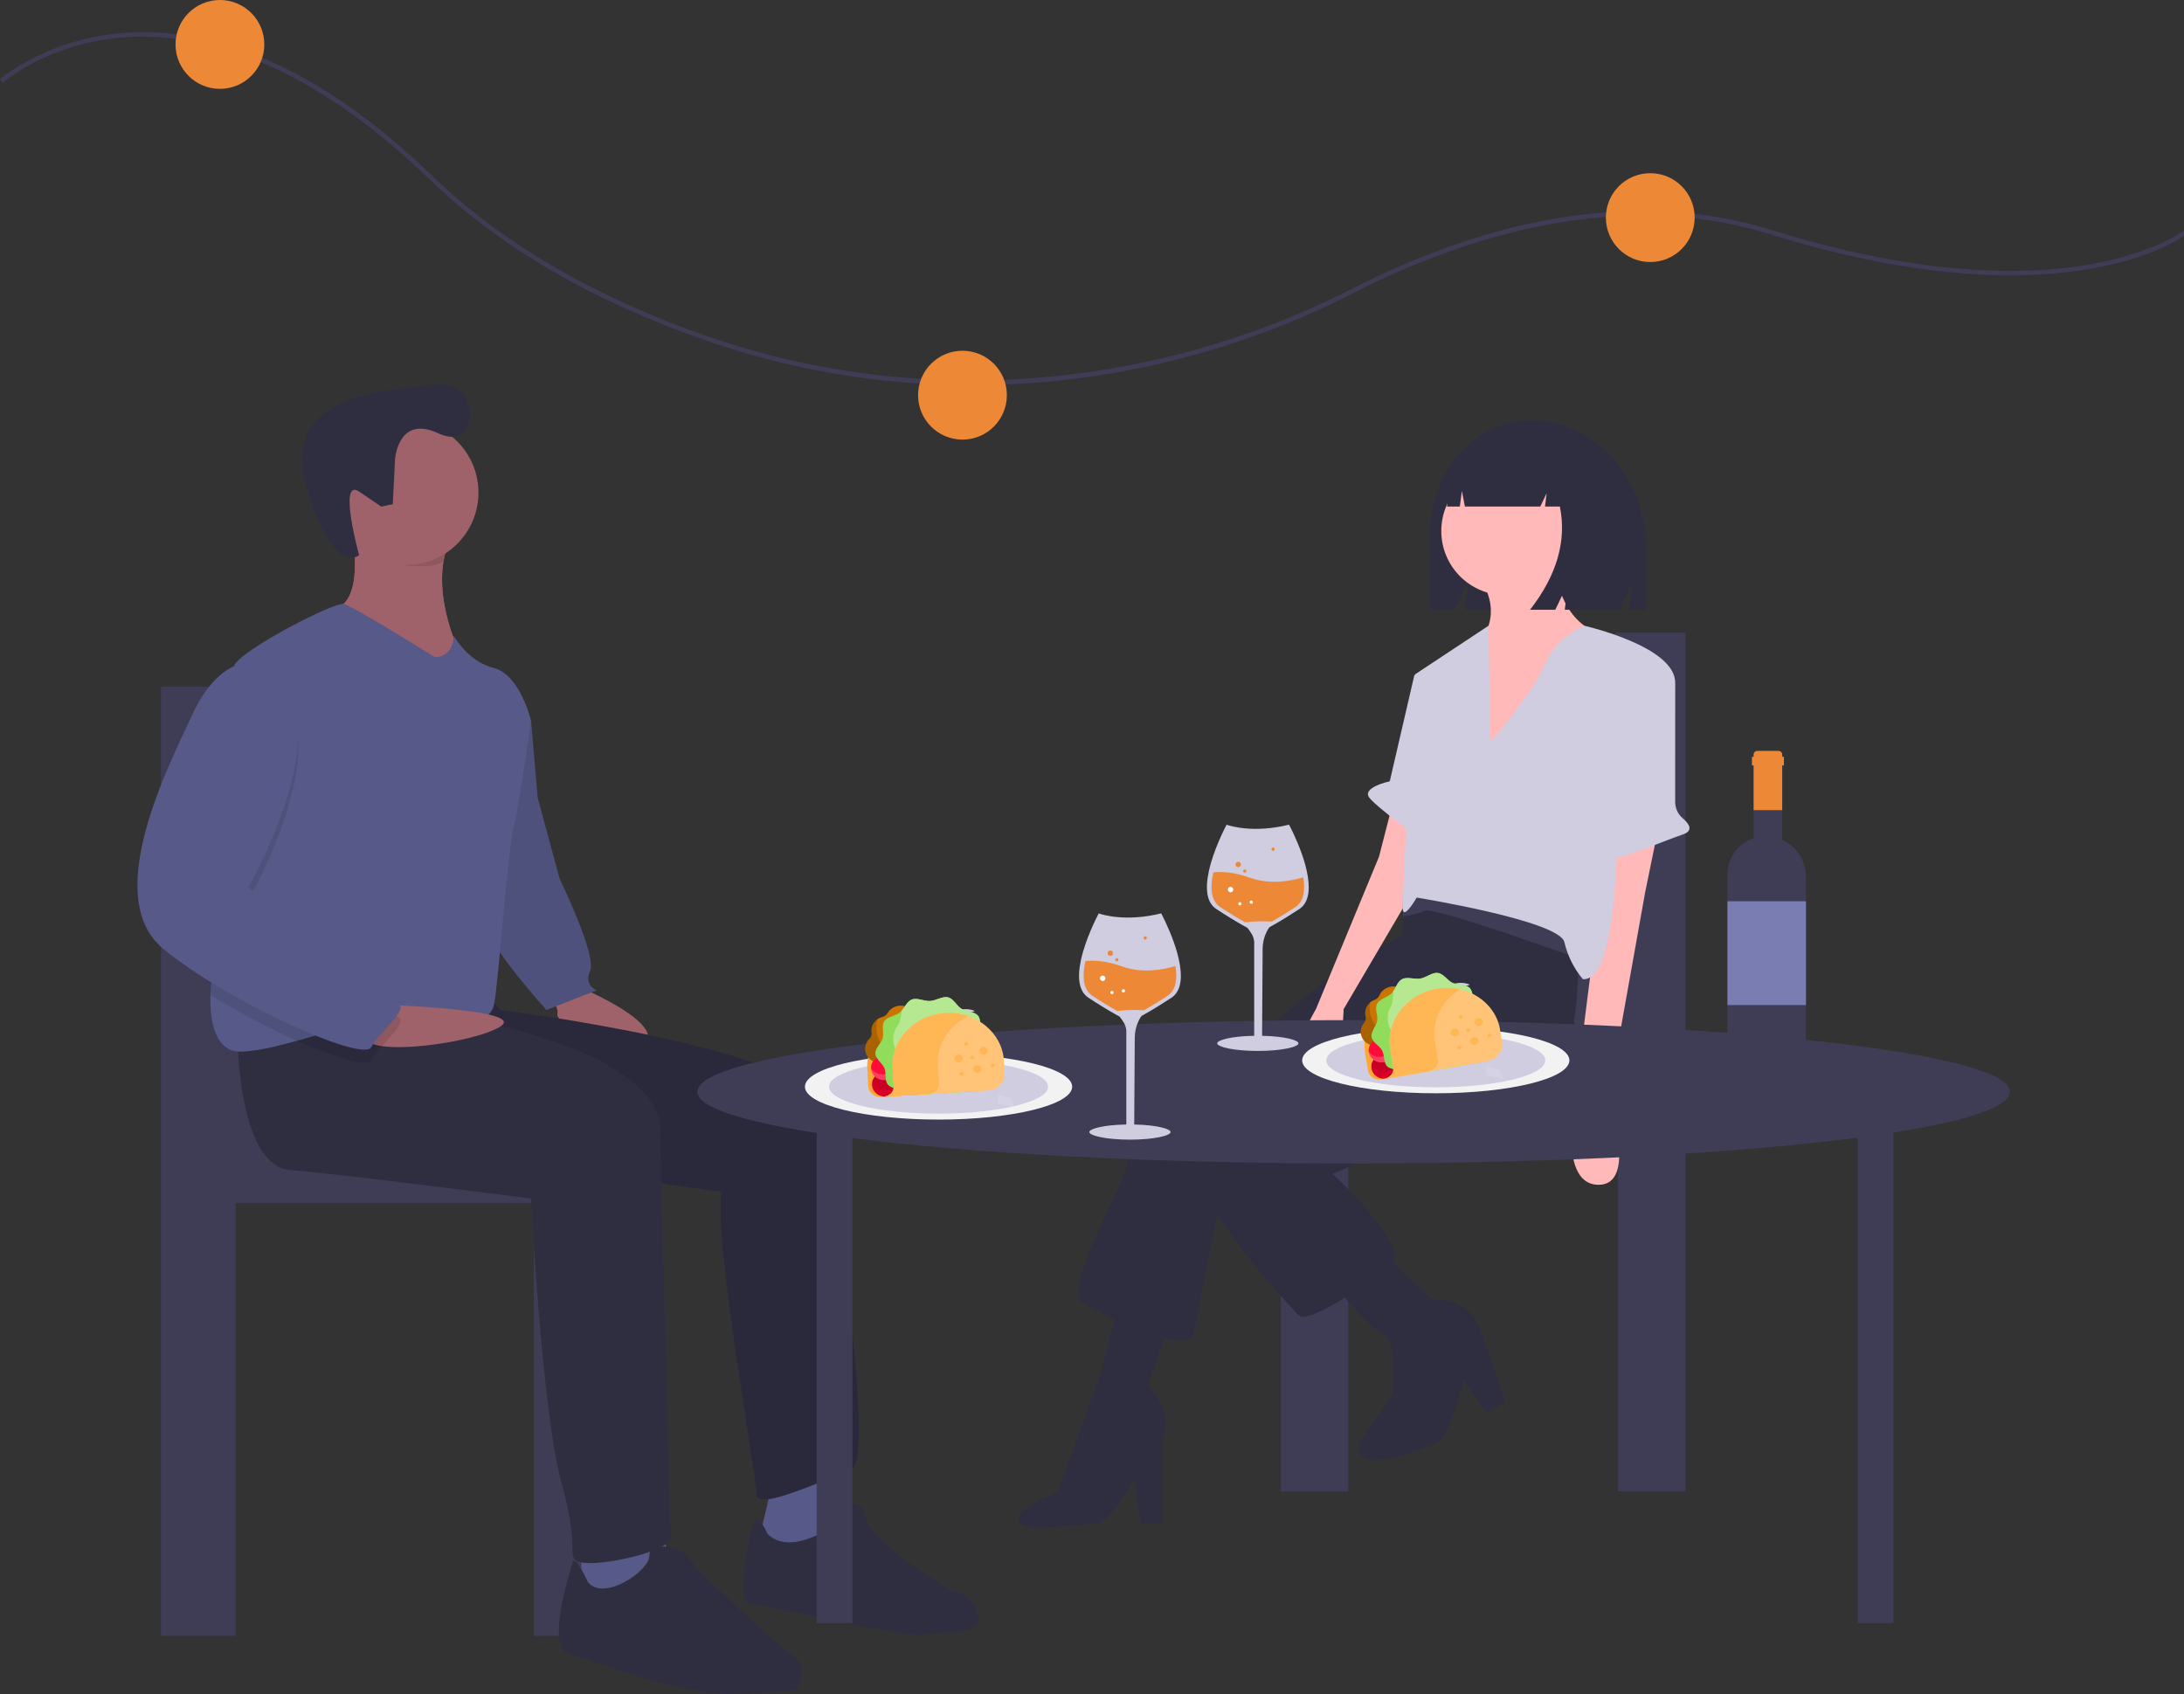 <svg width="820" height="636" viewBox="0 0 820 636" fill="none" xmlns="http://www.w3.org/2000/svg">
<rect x="0" y="0" width="820" height="636" fill="#333333" stroke="none"/>
<g clip-path="url(#clip0)">
<path d="M364.689 144.618C330.896 144.644 297.337 139.007 265.405 127.94C222.597 113.128 187.527 92.698 161.171 67.217C111.315 19.017 70.441 11.752 44.936 14.144C17.328 16.735 1.257 30.883 1.098 31.025L0 29.8C0.162 29.654 16.564 15.185 44.676 12.516C61.162 10.951 78.401 13.677 95.918 20.62C117.762 29.278 140.1 44.557 162.314 66.033C188.496 91.347 223.362 111.652 265.943 126.384C344.111 153.429 432.209 146.881 507.649 108.418C532.626 95.683 557.313 86.99 581.023 82.581C610.92 77.02 639.274 78.311 665.303 86.415C722.501 104.222 761.569 103.278 784.272 99.352C808.767 95.115 819.88 86.636 819.99 86.55L821 87.85C820.54 88.208 809.448 96.667 784.551 100.974C761.67 104.932 722.322 105.891 664.815 87.986C606.587 69.859 547.614 89.889 508.396 109.884C471.108 128.996 430.393 140.491 388.622 143.698C380.616 144.311 372.638 144.618 364.689 144.618Z" fill="#3F3D56"/>
<path d="M361.368 165.043C370.573 165.043 378.036 157.575 378.036 148.362C378.036 139.15 370.573 131.682 361.368 131.682C352.162 131.682 344.699 139.15 344.699 148.362C344.699 157.575 352.162 165.043 361.368 165.043Z" fill="#ED8936"/>
<path d="M619.606 98.379C628.812 98.379 636.274 90.911 636.274 81.698C636.274 72.486 628.812 65.018 619.606 65.018C610.4 65.018 602.938 72.486 602.938 81.698C602.938 90.911 610.4 98.379 619.606 98.379Z" fill="#ED8936"/>
<path d="M82.571 33.361C91.776 33.361 99.239 25.893 99.239 16.68C99.239 7.468 91.776 0 82.571 0C73.365 0 65.902 7.468 65.902 16.68C65.902 25.893 73.365 33.361 82.571 33.361Z" fill="#ED8936"/>
<path d="M480.902 398.734V559.901H506.225V412.925H607.515V559.901H632.837V237.566H607.515C599.123 237.566 586.244 281.3 586.244 325.245C586.244 358.37 590.109 386.757 595.606 398.734H480.902ZM607.515 398.734H607.268C607.351 398.554 607.433 398.363 607.515 398.176V398.734Z" fill="#3F3D56"/>
<path d="M574.741 157.794H574.741C553.955 157.794 537.105 176.508 537.105 199.592V228.921H546.119L551.337 218.054L550.033 228.921H607.969L612.713 219.042L611.527 228.921H618.05V205.892C618.05 179.329 598.66 157.794 574.741 157.794Z" fill="#2F2E41"/>
<path d="M531.616 349.412L508.508 359.24L428.208 424.568C425.255 428.199 423.445 432.625 423.008 437.286C422.431 444.802 398.167 484.114 406.833 489.317C415.498 494.52 446.694 510.129 448.427 499.723C450.16 489.317 459.403 444.802 459.403 444.802L536.815 375.428L531.616 349.412Z" fill="#2F2E41"/>
<path d="M440.919 491.051L431.098 519.957C431.098 519.957 441.497 530.941 436.297 540.191V571.988H428.209L425.899 555.222C425.899 555.222 416.687 571.776 412.034 571.988C402.28 572.432 382.965 575.904 382.387 570.701C381.809 565.498 397.014 560.425 397.014 560.425L413.189 515.91L420.122 488.739L440.919 491.051Z" fill="#2F2E41"/>
<path d="M591.696 341.897C591.696 341.897 596.895 392.771 581.875 402.021C566.855 411.271 500.42 440.755 500.42 440.755C500.42 440.755 528.727 467.348 522.95 473.708C517.173 480.067 491.177 497.411 487.71 493.942C484.244 490.473 445.538 448.849 450.16 435.552C454.782 422.255 518.906 378.896 518.906 378.896L526.416 351.725L528.727 329.756L552.99 314.147L591.696 341.897Z" fill="#2F2E41"/>
<path d="M565.232 223.448C578.533 223.448 589.315 212.658 589.315 199.348C589.315 186.037 578.533 175.247 565.232 175.247C551.931 175.247 541.148 186.037 541.148 199.348C541.148 212.658 551.931 223.448 565.232 223.448Z" fill="#FFB9B9"/>
<path d="M583.898 209.219C583.898 209.219 582.742 231.187 600.651 238.125C618.56 245.062 556.168 290.155 556.168 290.155V239.859C556.168 239.859 564.256 231.187 556.168 217.89L583.898 209.219Z" fill="#FFB9B9"/>
<path d="M622.316 312.413L617.694 334.959L603.83 412.427C603.83 412.427 615.383 445.38 599.786 444.802C584.188 444.224 591.698 408.959 591.698 408.959L599.786 344.787V319.928L622.316 312.413Z" fill="#FFB9B9"/>
<path d="M522.951 301.428L517.751 321.663L494.066 378.896C494.066 378.896 477.89 406.068 491.177 405.49C504.464 404.912 504.464 378.896 504.464 378.896L531.616 332.647V306.632L522.951 301.428Z" fill="#FFB9B9"/>
<path d="M518.908 470.239L537.972 488.161C537.972 488.161 551.259 485.27 556.459 500.879C561.658 516.488 565.124 526.316 565.124 526.316L558.192 530.363L549.526 518.223C549.526 518.223 544.327 540.191 539.128 541.926C533.928 543.66 507.932 555.222 510.243 541.926L522.952 523.426C522.952 523.426 524.685 502.614 519.486 500.879C514.287 499.145 500.422 481.801 500.422 481.801L518.908 470.239Z" fill="#2F2E41"/>
<path d="M592.614 359.818C592.614 359.818 538.31 340.162 534.844 341.897C532.264 343.037 529.516 343.751 526.707 344.01L526.756 336.116C526.756 336.116 544.665 329.756 554.486 333.803C564.307 337.85 594.347 355.772 594.347 355.772L592.614 359.818Z" fill="#3F3D56"/>
<path d="M559.634 278.593C559.634 278.593 575.232 260.671 579.853 249.687C582.777 243.028 588.144 237.747 594.847 234.933C594.847 234.933 629.535 242.75 628.958 256.624C628.38 270.499 607.005 291.89 607.005 291.89C607.005 291.89 609.894 368.779 594.296 367.623C590.931 363.605 588.557 358.853 587.363 353.748C585.63 345.655 531.904 336.983 531.904 336.983C531.904 336.983 527.283 345.076 526.705 341.608C526.127 338.139 531.327 253.156 531.327 253.156L558.875 234.933L559.634 278.593Z" fill="#D0CDE1"/>
<path d="M624.508 251.039L624.895 251.257C626.13 251.95 627.157 252.96 627.873 254.183C628.588 255.405 628.965 256.797 628.965 258.213L628.959 301.117C628.963 302.283 629.221 303.435 629.714 304.491C630.208 305.548 630.925 306.484 631.816 307.236C634.042 309.13 636.105 311.859 631.847 313.28C624.914 315.592 597.763 327.155 597.185 323.108C596.607 319.061 595.452 314.436 597.185 314.436C598.542 314.436 606.626 272.98 613.121 255.255C613.518 254.17 614.146 253.184 614.961 252.366C615.776 251.547 616.759 250.916 617.841 250.515C618.924 250.114 620.081 249.953 621.232 250.044C622.384 250.134 623.501 250.474 624.508 251.039Z" fill="#D0CDE1"/>
<path d="M539.127 251.132L531.039 253.445L521.796 293.335C521.796 293.335 510.82 295.647 514.286 299.694C517.752 303.741 532.195 314.147 532.195 314.147L539.127 251.132Z" fill="#D0CDE1"/>
<path d="M585.44 169.308C583.629 166.874 581.282 164.891 578.581 163.512C575.881 162.132 572.898 161.394 569.866 161.355H569.128C554.881 161.355 543.332 174.256 543.332 190.17V190.17H548.106L548.877 184.297L550.007 190.17H578.319L580.691 185.202L580.098 190.17H585.668C588.267 203.087 584.533 216.004 574.465 228.921H583.953L588.697 218.984L587.511 228.921H605.597L609.155 206.067C609.155 188.953 599.218 174.439 585.44 169.308Z" fill="#2F2E41"/>
<path d="M101.599 435.972C107.676 422.73 111.95 391.342 111.95 354.718C111.95 306.129 97.71 257.774 88.432 257.774H60.434V614.169H88.432V451.662H200.424V614.169H228.423V435.972H101.599ZM88.432 435.355C88.522 435.562 88.613 435.772 88.704 435.972H88.432V435.355Z" fill="#3F3D56"/>
<path d="M218.297 370.954C218.297 370.954 252.016 384.945 241.325 393.175C230.633 401.405 208.428 383.299 209.251 380.83C210.073 378.361 205.961 372.6 205.961 372.6L218.297 370.954Z" fill="#9F616A"/>
<path d="M188.69 260.671L199.382 270.547L201.849 299.352L210.073 329.803C210.073 329.803 224.054 358.609 221.587 364.37C219.119 370.131 224.054 371.777 224.054 371.777L205.138 379.184C205.138 379.184 184.578 356.14 184.578 351.202C184.578 346.264 188.69 260.671 188.69 260.671Z" fill="#575A88"/>
<path opacity="0.1" d="M188.69 260.671L199.382 270.547L201.849 299.352L210.073 329.803C210.073 329.803 224.054 358.609 221.587 364.37C219.119 370.131 224.054 371.777 224.054 371.777L205.138 379.184C205.138 379.184 184.578 356.14 184.578 351.202C184.578 346.264 188.69 260.671 188.69 260.671Z" fill="black"/>
<path d="M289.847 556.954C289.847 556.954 285.735 575.883 284.913 577.529C284.09 579.175 300.538 584.936 300.538 584.936L320.276 570.945C320.276 570.945 312.052 552.839 312.052 549.547L289.847 556.954Z" fill="#575A88"/>
<path d="M182.109 372.6L187.866 379.184C187.866 379.184 307.116 393.998 309.583 417.042C312.05 440.087 329.321 548.724 319.452 552.016C309.583 555.308 284.088 567.653 284.088 561.069C284.088 554.485 267.64 463.954 270.93 447.494C270.93 447.494 128.652 429.388 125.363 408.812C122.073 388.237 128.652 379.184 128.652 379.184L182.109 372.6Z" fill="#2F2E41"/>
<path opacity="0.1" d="M182.109 372.6L187.866 379.184C187.866 379.184 307.116 393.998 309.583 417.042C312.05 440.087 329.321 548.724 319.452 552.016C309.583 555.308 284.088 567.653 284.088 561.069C284.088 554.485 267.64 463.954 270.93 447.494C270.93 447.494 128.652 429.388 125.363 408.812C122.073 388.237 128.652 379.184 128.652 379.184L182.109 372.6Z" fill="black"/>
<path d="M288.202 575.883C288.202 575.883 284.912 568.476 283.268 570.945C281.623 573.414 275.866 602.22 281.623 602.22C287.38 602.22 340.014 615.388 347.416 613.742C354.817 612.096 368.799 614.565 367.154 606.335C365.509 598.105 357.285 597.282 357.285 597.282C357.285 597.282 326.855 579.175 325.211 570.122C323.566 561.069 314.519 566.007 314.519 566.007V571.768C314.519 571.768 297.249 584.936 288.202 575.883Z" fill="#2F2E41"/>
<path d="M131.941 198.122C131.941 198.122 137.698 226.104 125.361 228.573C113.025 231.042 140.987 247.502 140.987 247.502L159.08 257.378L172.239 244.21C172.239 244.21 160.314 219.932 169.361 201.825C178.407 183.719 131.941 198.122 131.941 198.122Z" fill="#9F616A"/>
<path d="M172.239 244.21L159.08 257.378L140.987 247.502C140.987 247.502 113.025 231.042 125.361 228.573C133.298 226.985 133.742 214.837 133.059 206.377C132.836 203.607 132.463 200.851 131.941 198.122C131.941 198.122 178.407 183.719 169.361 201.825C167.986 204.621 167.033 207.606 166.531 210.681C163.76 226.952 172.239 244.21 172.239 244.21Z" fill="#9F616A"/>
<path d="M218.297 580.821V599.75H249.548L252.016 592.343L248.726 572.591L218.297 580.821Z" fill="#575A88"/>
<path d="M89.176 389.06C89.176 389.06 89.176 437.618 108.914 439.264C128.652 440.91 199.379 449.963 199.379 449.963C199.379 449.963 203.491 530.618 210.893 556.954C218.295 583.29 211.715 584.936 218.295 586.582C224.874 588.228 252.836 582.467 252.013 576.706C251.191 570.945 247.901 425.273 247.901 425.273C247.901 425.273 255.303 393.998 156.614 379.184L89.176 389.06Z" fill="#2F2E41"/>
<path d="M220.764 593.989C220.764 593.989 215.829 583.29 215.007 586.582C214.184 589.874 204.316 618.68 214.184 621.149C224.053 623.618 255.305 636.786 275.865 635.963C296.426 635.14 298.893 634.317 298.893 634.317C298.893 634.317 304.65 626.087 297.248 621.149C289.846 616.211 259.417 587.405 257.772 584.113C256.128 580.821 243.791 578.352 243.791 584.113C243.791 589.874 226.521 601.397 220.764 593.989Z" fill="#2F2E41"/>
<path opacity="0.1" d="M169.361 201.825C167.987 204.621 167.033 207.606 166.532 210.681C162.437 213.158 159.698 212.524 154.558 212.524C146.934 212.524 143.858 202.772 138.932 197.71C138.545 193.011 131.941 198.122 131.941 198.122C131.941 198.122 178.408 183.719 169.361 201.825Z" fill="black"/>
<path d="M152.503 212.113C167.492 212.113 179.643 199.953 179.643 184.954C179.643 169.954 167.492 157.794 152.503 157.794C137.514 157.794 125.363 169.954 125.363 184.954C125.363 199.953 137.514 212.113 152.503 212.113Z" fill="#9F616A"/>
<path d="M199.377 270.547C199.377 270.547 195.265 300.175 192.798 310.874C190.33 321.573 187.041 370.954 185.396 377.538C183.751 384.122 173.882 385.768 154.144 383.299C152.905 383.143 151.659 383.049 150.41 383.019C138.255 382.632 124.348 387.184 111.477 390.755C104.076 392.813 97.011 394.541 90.819 394.821C81.443 395.249 78.696 384.846 79.017 373.587C79.321 363.111 82.29 351.876 85.062 347.91C90.054 340.766 85.144 276.629 86.986 255.477V255.469C87.266 252.243 87.701 250.021 88.351 249.148C93.286 242.564 125.36 226.104 128.954 226.771C132.539 227.437 163.191 246.679 163.191 246.679C170.592 246.679 170.354 238.647 170.354 238.647C170.354 238.647 175.527 248.325 185.396 250.794C195.265 253.263 199.377 270.547 199.377 270.547Z" fill="#575A88"/>
<path d="M144.405 377.244C144.405 377.244 197.381 378.932 188.101 385.231C178.82 391.529 137.7 397.29 136.877 389.06C136.055 380.83 144.405 377.244 144.405 377.244Z" fill="#9F616A"/>
<path opacity="0.1" d="M150.413 383.019C150.586 386.18 142.09 393.299 139.344 398.113C137.822 400.78 126.045 397.265 111.48 390.755C100.303 385.735 89.461 380.001 79.019 373.587C79.324 363.111 82.293 351.876 85.064 347.91C90.056 340.766 85.147 276.629 86.989 255.477V255.469C87.428 255.246 87.885 255.059 88.354 254.909H98.223C131.942 270.547 93.288 338.033 93.288 338.033C93.288 338.033 144.278 380.007 149.212 381.653C149.536 381.714 149.83 381.882 150.047 382.13C150.265 382.377 150.394 382.69 150.413 383.019Z" fill="black"/>
<path d="M98.225 249.971H88.356C88.356 249.971 79.31 252.44 71.908 268.901C64.506 285.361 37.367 336.387 61.217 356.14C85.066 375.892 136.056 398.936 139.346 393.175C142.635 387.414 154.149 378.361 149.215 376.715C144.28 375.069 93.291 333.095 93.291 333.095C93.291 333.095 131.944 265.609 98.225 249.971Z" fill="#575A88"/>
<path d="M148.328 172.316C148.328 172.316 149.519 155.816 164.212 162.544C178.905 169.271 177.946 150.728 173.506 147.451C169.066 144.175 169.206 143.364 152.967 145.556C136.728 147.749 105.2 151.463 115.394 184.139C125.588 216.815 134.821 208.409 134.821 208.409C134.821 208.409 126.718 179.005 134.928 184.607L143.139 190.209L147.472 189.291L148.328 172.316Z" fill="#2F2E41"/>
<path d="M754.592 409.897C754.592 395.042 644.282 382.999 508.208 382.999C372.134 382.999 261.824 395.042 261.824 409.897C261.824 415.654 278.403 420.989 306.621 425.364V609.388H320.06V427.261C365.256 433.092 432.765 436.795 508.208 436.795C584.274 436.795 652.28 433.031 697.476 427.117V609.388H710.915V425.187C738.447 420.846 754.592 415.577 754.592 409.897Z" fill="#3F3D56"/>
<path d="M539.077 410.458C566.784 410.458 589.244 404.931 589.244 398.113C589.244 391.295 566.784 385.768 539.077 385.768C511.371 385.768 488.91 391.295 488.91 398.113C488.91 404.931 511.371 410.458 539.077 410.458Z" fill="#F2F2F2"/>
<path d="M539.078 408.232C561.788 408.232 580.198 403.702 580.198 398.113C580.198 392.525 561.788 387.994 539.078 387.994C516.367 387.994 497.957 392.525 497.957 398.113C497.957 403.702 516.367 408.232 539.078 408.232Z" fill="#D0CDE1"/>
<path d="M352.386 420.334C380.093 420.334 402.553 414.807 402.553 407.989C402.553 401.171 380.093 395.644 352.386 395.644C324.679 395.644 302.219 401.171 302.219 407.989C302.219 414.807 324.679 420.334 352.386 420.334Z" fill="#F2F2F2"/>
<path d="M352.386 418.108C375.097 418.108 393.507 413.578 393.507 407.989C393.507 402.401 375.097 397.87 352.386 397.87C329.676 397.87 311.266 402.401 311.266 407.989C311.266 413.578 329.676 418.108 352.386 418.108Z" fill="#D0CDE1"/>
<path d="M531.458 371.891C530.361 372.348 529.185 372.584 527.997 372.584C526.808 372.584 525.632 372.348 524.535 371.891C525.632 371.434 526.808 371.198 527.997 371.198C529.185 371.198 530.361 371.434 531.458 371.891Z" fill="#D0CDE1"/>
<path d="M538.38 374.725C537.283 375.183 536.107 375.418 534.919 375.418C533.73 375.418 532.554 375.183 531.457 374.725C532.554 374.268 533.73 374.032 534.919 374.032C536.107 374.032 537.283 374.268 538.38 374.725Z" fill="#D0CDE1"/>
<path d="M539.009 369.687C537.912 370.144 536.736 370.379 535.547 370.379C534.359 370.379 533.183 370.144 532.086 369.687C533.183 369.229 534.359 368.994 535.547 368.994C536.736 368.994 537.912 369.229 539.009 369.687Z" fill="#D0CDE1"/>
<path d="M551.911 369.687C550.814 370.144 549.638 370.379 548.45 370.379C547.262 370.379 546.085 370.144 544.988 369.687C546.085 369.229 547.262 368.994 548.45 368.994C549.638 368.994 550.814 369.229 551.911 369.687Z" fill="#D0CDE1"/>
<path d="M548.45 372.521C547.354 372.978 546.177 373.214 544.989 373.214C543.801 373.214 542.624 372.978 541.527 372.521C542.624 372.063 543.801 371.828 544.989 371.828C546.177 371.828 547.354 372.063 548.45 372.521Z" fill="#D0CDE1"/>
<path d="M345.591 381.767C344.494 382.224 343.318 382.46 342.13 382.46C340.941 382.46 339.765 382.224 338.668 381.767C339.765 381.31 340.941 381.074 342.13 381.074C343.318 381.074 344.494 381.31 345.591 381.767Z" fill="#D0CDE1"/>
<path d="M352.517 384.601C351.42 385.059 350.244 385.294 349.055 385.294C347.867 385.294 346.691 385.059 345.594 384.601C346.691 384.144 347.867 383.909 349.055 383.909C350.244 383.909 351.42 384.144 352.517 384.601Z" fill="#D0CDE1"/>
<path d="M353.142 379.563C352.045 380.02 350.868 380.256 349.68 380.256C348.492 380.256 347.316 380.02 346.219 379.563C347.316 379.105 348.492 378.87 349.68 378.87C350.868 378.87 352.045 379.105 353.142 379.563Z" fill="#D0CDE1"/>
<path d="M366.048 379.563C364.951 380.02 363.775 380.256 362.587 380.256C361.398 380.256 360.222 380.02 359.125 379.563C360.222 379.105 361.398 378.87 362.587 378.87C363.775 378.87 364.951 379.105 366.048 379.563Z" fill="#D0CDE1"/>
<path d="M362.587 382.397C361.49 382.854 360.314 383.09 359.126 383.09C357.937 383.09 356.761 382.854 355.664 382.397C356.761 381.94 357.937 381.704 359.126 381.704C360.314 381.704 361.49 381.94 362.587 382.397Z" fill="#D0CDE1"/>
<path opacity="0.1" d="M558.354 400.408L562.885 401.54L564.265 404.715C564.194 404.784 564.129 404.859 564.07 404.939L557.992 403.608L557.977 400.611C557.977 400.611 558.06 400.564 558.223 400.476C558.261 400.457 558.307 400.432 558.354 400.408Z" fill="white"/>
<path opacity="0.1" d="M374.955 411.107L379.487 412.239L380.867 415.414C380.796 415.483 380.73 415.558 380.672 415.638L374.593 414.307L374.578 411.31C374.578 411.31 374.662 411.264 374.825 411.175C374.862 411.156 374.909 411.131 374.955 411.107Z" fill="white"/>
<path d="M673.625 318.409C672.331 317.115 670.813 316.065 669.145 315.311V283.332C669.145 282.957 668.996 282.598 668.731 282.333C668.466 282.068 668.107 281.919 667.732 281.919H659.821C659.447 281.919 659.087 282.068 658.822 282.333C658.558 282.598 658.409 282.957 658.409 283.332V314.698C655.549 315.647 653.061 317.474 651.297 319.918C649.533 322.362 648.583 325.301 648.582 328.316V396.915C648.582 397.741 648.745 398.558 649.06 399.321C649.376 400.083 649.839 400.776 650.422 401.36C651.005 401.944 651.698 402.407 652.46 402.723C653.222 403.039 654.039 403.201 654.864 403.201H671.809C673.468 403.201 675.058 402.542 676.231 401.369C677.403 400.195 678.062 398.604 678.062 396.944V329.124C678.064 327.134 677.674 325.162 676.912 323.324C676.151 321.485 675.034 319.815 673.625 318.409Z" fill="#3F3D56"/>
<path d="M678.066 338.372H648.586V377.342H678.066V338.372Z" fill="#7A7DB2"/>
<path d="M669.784 284.104H669.147V283.332C669.147 282.957 668.998 282.598 668.733 282.333C668.468 282.068 668.109 281.919 667.734 281.919H659.823C659.448 281.919 659.089 282.068 658.824 282.333C658.559 282.598 658.41 282.957 658.41 283.332V284.104H657.773V287.382H658.41V304.136H669.147V287.382H669.784V284.104Z" fill="#ED8936"/>
<path d="M437.585 346.166C436.805 344.5 436.189 343.321 435.973 342.916C422.741 346.183 413.912 343.422 412.52 342.934C411.839 344.22 407.588 352.445 405.87 360.331C404.318 367.443 405.219 372.212 408.548 374.503L408.646 374.573L408.668 374.588C412.342 377.011 415.847 379.156 419.084 380.965C419.521 381.208 419.932 381.434 420.318 381.642L420.36 381.665L420.389 381.702C420.833 382.262 421.247 382.846 421.628 383.451C422.343 384.452 422.777 385.627 422.885 386.853V422.18L422.662 422.185C414.221 422.357 408.997 423.789 408.997 425.017C408.997 426.364 415.262 427.865 424.251 427.865C433.241 427.865 439.505 426.364 439.505 425.017C439.505 423.807 434.369 422.383 426.072 422.191L425.848 422.186L426.057 389.508C426.062 387.296 426.576 385.114 427.559 383.132C427.726 382.799 427.906 382.475 428.094 382.17C428.244 381.924 428.404 381.685 428.568 381.458L428.598 381.417L428.643 381.392C429.059 381.165 429.5 380.919 429.967 380.654L430.022 380.624C433.086 378.892 436.387 376.862 439.835 374.587C442.914 372.556 443.986 368.451 443.021 362.387C442.102 356.604 439.558 350.374 437.585 346.166Z" fill="#D0CDE1"/>
<path d="M438.377 373.847C434.762 376.231 431.777 378.02 429.495 379.308H429.493C426.163 379.081 422.819 379.175 419.508 379.589C417.168 378.282 414.011 376.407 410.128 373.847C410.091 373.822 410.054 373.798 410.018 373.771V373.769C406.456 371.317 406.368 366.124 407.526 360.814C410.474 360.486 415.174 360.63 421.489 362.887C428.967 365.56 436.795 364.049 441.331 362.674C442.076 367.359 441.621 371.706 438.377 373.847Z" fill="#ED8936"/>
<path d="M416.883 358.892C417.448 358.892 417.906 358.434 417.906 357.868C417.906 357.303 417.448 356.844 416.883 356.844C416.318 356.844 415.859 357.303 415.859 357.868C415.859 358.434 416.318 358.892 416.883 358.892Z" fill="#ED8936"/>
<path d="M414.016 368.316C414.581 368.316 415.039 367.857 415.039 367.291C415.039 366.726 414.581 366.267 414.016 366.267C413.45 366.267 412.992 366.726 412.992 367.291C412.992 367.857 413.45 368.316 414.016 368.316Z" fill="white"/>
<path d="M419.341 360.941C419.68 360.941 419.955 360.666 419.955 360.327C419.955 359.987 419.68 359.712 419.341 359.712C419.002 359.712 418.727 359.987 418.727 360.327C418.727 360.666 419.002 360.941 419.341 360.941Z" fill="#ED8936"/>
<path d="M421.794 372.618C422.133 372.618 422.408 372.342 422.408 372.003C422.408 371.664 422.133 371.388 421.794 371.388C421.455 371.388 421.18 371.664 421.18 372.003C421.18 372.342 421.455 372.618 421.794 372.618Z" fill="white"/>
<path d="M417.497 373.232C417.836 373.232 418.111 372.957 418.111 372.618C418.111 372.278 417.836 372.003 417.497 372.003C417.158 372.003 416.883 372.278 416.883 372.618C416.883 372.957 417.158 373.232 417.497 373.232Z" fill="white"/>
<path d="M429.981 352.747C430.321 352.747 430.595 352.472 430.595 352.132C430.595 351.793 430.321 351.518 429.981 351.518C429.642 351.518 429.367 351.793 429.367 352.132C429.367 352.472 429.642 352.747 429.981 352.747Z" fill="#ED8936"/>
<path d="M485.596 312.862C484.816 311.196 484.201 310.017 483.985 309.612C470.752 312.88 461.924 310.118 460.531 309.63C459.85 310.917 455.6 319.141 453.882 327.027C452.33 334.14 453.231 338.908 456.559 341.199L456.658 341.27L456.679 341.284C460.354 343.707 463.859 345.853 467.096 347.661C467.532 347.904 467.944 348.13 468.33 348.339L468.371 348.361L468.4 348.398C468.845 348.958 469.259 349.542 469.64 350.148C470.355 351.149 470.789 352.323 470.897 353.549V388.876L470.674 388.881C462.233 389.053 457.008 390.485 457.008 391.713C457.008 393.06 463.273 394.561 472.263 394.561C481.252 394.561 487.517 393.06 487.517 391.713C487.517 390.503 482.381 389.079 474.084 388.888L473.86 388.882L474.068 356.204C474.073 353.992 474.587 351.81 475.57 349.829C475.738 349.496 475.918 349.172 476.105 348.866C476.256 348.621 476.416 348.381 476.58 348.155L476.61 348.113L476.655 348.089C477.07 347.861 477.512 347.615 477.979 347.35L478.034 347.32C481.098 345.588 484.399 343.558 487.847 341.284C490.926 339.253 491.997 335.148 491.033 329.083C490.114 323.301 487.569 317.071 485.596 312.862Z" fill="#D0CDE1"/>
<path d="M486.385 340.543C482.77 342.927 479.785 344.716 477.503 346.004H477.501C474.171 345.777 470.827 345.871 467.515 346.285C465.176 344.978 462.019 343.104 458.136 340.543C458.099 340.518 458.062 340.494 458.025 340.467V340.465C454.463 338.013 454.375 332.82 455.534 327.51C458.482 327.183 463.182 327.326 469.497 329.583C476.975 332.257 484.803 330.745 489.339 329.37C490.084 334.055 489.629 338.402 486.385 340.543Z" fill="#ED8936"/>
<path d="M464.895 325.589C465.46 325.589 465.918 325.13 465.918 324.565C465.918 323.999 465.46 323.54 464.895 323.54C464.329 323.54 463.871 323.999 463.871 324.565C463.871 325.13 464.329 325.589 464.895 325.589Z" fill="#ED8936"/>
<path d="M462.027 335.012C462.593 335.012 463.051 334.553 463.051 333.988C463.051 333.422 462.593 332.964 462.027 332.964C461.462 332.964 461.004 333.422 461.004 333.988C461.004 334.553 461.462 335.012 462.027 335.012Z" fill="white"/>
<path d="M467.348 327.637C467.688 327.637 467.963 327.362 467.963 327.023C467.963 326.683 467.688 326.408 467.348 326.408C467.009 326.408 466.734 326.683 466.734 327.023C466.734 327.362 467.009 327.637 467.348 327.637Z" fill="#ED8936"/>
<path d="M469.806 339.314C470.145 339.314 470.42 339.039 470.42 338.699C470.42 338.36 470.145 338.085 469.806 338.085C469.466 338.085 469.191 338.36 469.191 338.699C469.191 339.039 469.466 339.314 469.806 339.314Z" fill="white"/>
<path d="M465.509 339.928C465.848 339.928 466.123 339.653 466.123 339.314C466.123 338.974 465.848 338.699 465.509 338.699C465.169 338.699 464.895 338.974 464.895 339.314C464.895 339.653 465.169 339.928 465.509 339.928Z" fill="white"/>
<path d="M477.993 319.443C478.332 319.443 478.607 319.168 478.607 318.829C478.607 318.489 478.332 318.214 477.993 318.214C477.654 318.214 477.379 318.489 477.379 318.829C477.379 319.168 477.654 319.443 477.993 319.443Z" fill="#ED8936"/>
<g clip-path="url(#clip1)">
<path d="M368.047 409.602L367.435 398.877C366.829 388.285 356.929 380.185 345.435 380.878C333.94 381.57 325.03 390.802 325.636 401.394L326.01 407.955C326.142 410.255 328.272 411.998 330.768 411.847L368.047 409.602Z" fill="#FFA733"/>
<path d="M338.289 377.606C336.089 377.585 334.203 378.734 333.27 380.39C332.878 381.085 332.196 381.621 331.376 381.824C330.369 382.073 329.421 382.583 328.662 383.348C327.458 384.561 326.989 386.151 327.235 387.647C327.371 388.477 327.096 389.322 326.463 389.935C325.239 391.121 324.583 392.799 324.876 394.575C325.291 397.086 327.6 399.002 330.355 399.118C333.94 399.268 343.845 385.101 343.637 382.272C343.447 379.685 341.103 377.634 338.289 377.606Z" fill="#AA6100"/>
<path d="M338.29 377.609C336.089 377.587 334.204 378.736 333.271 380.392C332.879 381.088 332.196 381.623 331.377 381.826C330.686 381.997 330.024 382.291 329.431 382.705C328.489 386.173 328.711 391.244 334.744 396.186C338.895 391.913 343.784 384.271 343.638 382.275C343.448 379.687 341.104 377.637 338.29 377.609Z" fill="#CC7400"/>
<path d="M332.721 411.73C335.51 411.562 337.651 409.343 337.504 406.774C337.358 404.204 334.978 402.257 332.19 402.425C329.401 402.593 327.26 404.812 327.406 407.382C327.553 409.951 329.933 411.898 332.721 411.73Z" fill="#D80027"/>
<path d="M332.192 402.425C329.888 402.564 328.027 404.103 327.532 406.083C328.249 407.991 330.272 409.296 332.576 409.158C334.881 409.019 336.741 407.479 337.236 405.499C336.519 403.592 334.496 402.286 332.192 402.425Z" fill="#C70024"/>
<path d="M332.366 405.533C335.154 405.365 337.296 403.146 337.149 400.576C337.002 398.007 334.623 396.06 331.834 396.228C329.046 396.396 326.904 398.615 327.051 401.184C327.198 403.754 329.577 405.701 332.366 405.533Z" fill="#FF3F62"/>
<path d="M327.045 401.006C327.95 402.513 329.741 403.483 331.743 403.362C334.466 403.198 336.571 401.077 336.531 398.585C335.626 397.078 333.835 396.108 331.833 396.229C329.11 396.393 327.005 398.513 327.045 401.006Z" fill="#FF0C38"/>
<path d="M341.136 411.223L361.275 410.01C361.691 409.419 362.126 408.863 362.648 408.45C364.311 407.134 367.37 406.85 368.531 405.116C369.671 403.414 368.573 400.788 369.12 398.799C369.646 396.889 372.004 395.041 371.886 392.97C371.767 390.899 369.215 389.347 368.475 387.513C367.705 385.603 368.497 382.863 367.171 381.309C365.82 379.727 362.75 379.812 360.949 378.705C359.15 377.599 358.059 374.959 355.937 374.434C353.879 373.924 351.462 375.674 349.217 375.81C346.972 375.945 344.372 374.497 342.386 375.25C340.338 376.026 339.556 378.779 337.896 380.093C336.233 381.409 333.173 381.693 332.012 383.426C330.872 385.129 331.971 387.754 331.424 389.744C330.898 391.654 328.539 393.502 328.658 395.573C328.776 397.644 331.329 399.196 332.068 401.03C332.838 402.94 332.046 405.68 333.373 407.234C334.723 408.816 337.794 408.731 339.595 409.838C340.161 410.186 340.656 410.685 341.136 411.223Z" fill="#91DC5A"/>
<path d="M361.276 410.01C361.691 409.419 362.126 408.863 362.649 408.45C364.312 407.134 367.371 406.85 368.532 405.117C369.672 403.414 368.573 400.788 369.121 398.799C369.646 396.889 372.005 395.041 371.886 392.97C371.768 390.899 369.215 389.347 368.476 387.513C367.706 385.603 368.498 382.863 367.172 381.309C365.821 379.727 362.75 379.812 360.949 378.705C359.15 377.599 358.06 374.959 355.938 374.434C353.879 373.924 351.463 375.674 349.217 375.81C346.972 375.945 344.373 374.497 342.387 375.25C340.604 375.926 339.78 378.1 338.5 379.519C338.368 381.637 337.958 383.871 336.924 385.219C334.504 388.373 334.802 394.134 338.633 396.652C338.703 396.7 342.397 406.123 344.317 411.031L361.276 410.01Z" fill="#B6E892"/>
<path d="M354.942 380.305C343.447 380.997 334.538 390.23 335.143 400.821L335.557 408.069C335.552 409.035 335.123 411.585 330.768 411.847L370.89 409.431C374.571 409.21 377.397 406.28 377.204 402.889L376.942 398.304C376.337 387.712 366.437 379.613 354.942 380.305Z" fill="#FFC477"/>
<path d="M347.744 410.825C352.099 410.563 352.528 408.012 352.533 407.047L352.119 399.799C351.673 391.988 356.402 384.917 363.526 381.464C360.867 380.548 357.96 380.123 354.942 380.305C343.447 380.997 334.538 390.229 335.143 400.821L335.557 408.069C335.552 409.034 335.123 411.585 330.768 411.847L370.89 409.431C370.89 409.431 370.89 409.431 370.89 409.431L347.744 410.825Z" fill="#FFB655"/>
<path d="M359.998 398.813C360.86 398.761 361.522 398.075 361.477 397.281C361.431 396.487 360.696 395.885 359.834 395.937C358.972 395.989 358.31 396.675 358.356 397.469C358.401 398.263 359.136 398.865 359.998 398.813Z" fill="#FFB655"/>
<path d="M369.354 395.923C370.216 395.872 370.877 395.186 370.832 394.392C370.787 393.597 370.051 392.996 369.189 393.048C368.328 393.1 367.666 393.785 367.711 394.58C367.756 395.374 368.492 395.975 369.354 395.923Z" fill="#FFB655"/>
<path d="M367.01 402.804C367.872 402.752 368.534 402.066 368.488 401.272C368.443 400.478 367.708 399.876 366.846 399.928C365.984 399.98 365.322 400.666 365.367 401.46C365.413 402.254 366.148 402.856 367.01 402.804Z" fill="#FFB655"/>
<path d="M365.155 397.777C365.586 397.751 365.917 397.408 365.894 397.011C365.872 396.614 365.504 396.313 365.073 396.339C364.642 396.365 364.311 396.708 364.334 397.105C364.357 397.502 364.724 397.803 365.155 397.777Z" fill="#FFB655"/>
<path d="M361.073 403.883C361.504 403.857 361.835 403.514 361.812 403.117C361.79 402.72 361.422 402.419 360.991 402.445C360.56 402.471 360.229 402.814 360.252 403.211C360.275 403.608 360.642 403.909 361.073 403.883Z" fill="#FFB655"/>
<path d="M362.78 392.618C363.211 392.592 363.542 392.249 363.519 391.852C363.497 391.455 363.129 391.154 362.698 391.18C362.267 391.206 361.936 391.549 361.959 391.946C361.982 392.343 362.349 392.644 362.78 392.618Z" fill="#FFB655"/>
<path d="M372.741 400.704C373.172 400.678 373.503 400.335 373.48 399.938C373.458 399.541 373.09 399.24 372.659 399.266C372.228 399.292 371.897 399.635 371.92 400.032C371.943 400.429 372.31 400.73 372.741 400.704Z" fill="#FFB655"/>
</g>
<g clip-path="url(#clip2)">
<path d="M555.596 398.888L553.853 388.294C552.132 377.832 541.434 370.883 530.081 372.852C518.727 374.821 510.846 384.991 512.567 395.453L513.633 401.933C514.007 404.205 516.308 405.7 518.774 405.273L555.596 398.888Z" fill="#FFA733"/>
<path d="M522.634 370.399C520.444 370.622 518.691 371.975 517.939 373.725C517.623 374.46 517.001 375.068 516.208 375.361C515.232 375.722 514.344 376.334 513.67 377.18C512.602 378.52 512.304 380.152 512.707 381.612C512.93 382.422 512.745 383.293 512.181 383.973C511.089 385.288 510.615 387.028 511.094 388.761C511.771 391.211 514.269 392.86 517.02 392.667C520.601 392.417 528.949 377.231 528.444 374.442C527.981 371.891 525.435 370.113 522.634 370.399Z" fill="#AA6100"/>
<path d="M522.633 370.399C520.443 370.623 518.69 371.975 517.938 373.725C517.622 374.461 517 375.069 516.207 375.362C515.538 375.609 514.911 375.974 514.365 376.452C513.795 380.004 514.552 385.021 521.072 389.261C524.747 384.551 528.799 376.41 528.443 374.442C527.98 371.891 525.434 370.113 522.633 370.399Z" fill="#CC7400"/>
<path d="M520.702 404.939C523.456 404.462 525.351 402.017 524.933 399.479C524.516 396.942 521.944 395.271 519.19 395.749C516.436 396.226 514.542 398.671 514.959 401.209C515.377 403.747 517.948 405.417 520.702 404.939Z" fill="#D80027"/>
<path d="M519.195 395.748C516.919 396.143 515.232 397.88 514.949 399.904C515.864 401.72 518.013 402.793 520.289 402.398C522.565 402.003 524.252 400.266 524.534 398.242C523.62 396.426 521.471 395.353 519.195 395.748Z" fill="#C70024"/>
<path d="M519.694 398.818C522.449 398.341 524.343 395.896 523.925 393.358C523.508 390.82 520.937 389.15 518.182 389.628C515.428 390.105 513.534 392.55 513.951 395.088C514.369 397.626 516.94 399.296 519.694 398.818Z" fill="#FF3F62"/>
<path d="M513.926 394.911C514.986 396.308 516.869 397.073 518.846 396.73C521.536 396.263 523.404 393.921 523.101 391.447C522.042 390.05 520.159 389.286 518.181 389.628C515.491 390.095 513.623 392.438 513.926 394.911Z" fill="#FF0C38"/>
<path d="M529.017 403.498L548.91 400.049C549.26 399.414 549.634 398.814 550.109 398.345C551.624 396.851 554.635 396.228 555.605 394.376C556.559 392.556 555.189 390.069 555.523 388.03C555.844 386.072 557.993 383.973 557.656 381.927C557.32 379.881 554.618 378.623 553.689 376.882C552.722 375.069 553.219 372.258 551.737 370.861C550.227 369.438 547.184 369.865 545.276 368.965C543.371 368.066 542.008 365.563 539.843 365.277C537.743 365 535.525 367.009 533.307 367.393C531.09 367.778 528.353 366.628 526.458 367.598C524.504 368.598 524.018 371.421 522.506 372.913C520.992 374.406 517.981 375.029 517.01 376.882C516.056 378.701 517.426 381.189 517.092 383.227C516.771 385.185 514.622 387.284 514.959 389.33C515.295 391.376 517.997 392.634 518.926 394.375C519.893 396.188 519.396 399 520.878 400.397C522.388 401.82 525.431 401.393 527.339 402.293C527.938 402.575 528.484 403.017 529.017 403.498Z" fill="#91DC5A"/>
<path d="M548.906 400.049C549.256 399.414 549.63 398.814 550.106 398.345C551.62 396.852 554.631 396.228 555.602 394.376C556.555 392.556 555.186 390.069 555.52 388.03C555.84 386.072 557.99 383.973 557.653 381.927C557.316 379.881 554.615 378.623 553.686 376.882C552.718 375.069 553.216 372.258 551.733 370.861C550.224 369.438 547.18 369.865 545.272 368.965C543.367 368.066 542.004 365.563 539.839 365.277C537.739 365 535.522 367.009 533.304 367.393C531.086 367.778 528.349 366.628 526.454 367.598C524.753 368.468 524.164 370.722 523.042 372.274C523.135 374.395 522.963 376.662 522.078 378.116C520.005 381.522 520.911 387.215 524.985 389.292C525.06 389.331 529.727 398.288 532.155 402.953L548.906 400.049Z" fill="#B6E892"/>
<path d="M539.472 371.224C528.118 373.193 520.237 383.363 521.958 393.825L523.136 400.984C523.233 401.944 523.076 404.528 518.775 405.273L558.405 398.402C562.04 397.772 564.541 394.545 563.989 391.195L563.244 386.667C561.523 376.205 550.826 369.256 539.472 371.224Z" fill="#FFC477"/>
<path d="M535.543 402.366C539.844 401.62 540.001 399.037 539.904 398.077L538.726 390.918C537.457 383.202 541.41 375.646 548.127 371.421C545.388 370.806 542.453 370.707 539.472 371.224C528.118 373.193 520.237 383.363 521.958 393.825L523.136 400.984C523.233 401.944 523.076 404.528 518.775 405.273L558.405 398.402C558.405 398.402 558.405 398.402 558.405 398.402L535.543 402.366Z" fill="#FFB655"/>
<path d="M546.458 389.059C547.309 388.912 547.895 388.156 547.766 387.372C547.637 386.587 546.842 386.071 545.991 386.219C545.139 386.366 544.554 387.122 544.683 387.906C544.812 388.691 545.607 389.207 546.458 389.059Z" fill="#FFB655"/>
<path d="M555.45 385.145C556.301 384.997 556.887 384.242 556.758 383.457C556.629 382.673 555.834 382.157 554.983 382.304C554.131 382.452 553.546 383.207 553.675 383.992C553.804 384.776 554.599 385.292 555.45 385.145Z" fill="#FFB655"/>
<path d="M553.845 392.246C554.696 392.098 555.281 391.343 555.152 390.558C555.023 389.774 554.229 389.258 553.377 389.405C552.526 389.553 551.941 390.309 552.07 391.093C552.199 391.877 552.993 392.394 553.845 392.246Z" fill="#FFB655"/>
<path d="M551.473 387.455C551.899 387.381 552.191 387.004 552.127 386.611C552.062 386.219 551.665 385.961 551.239 386.035C550.814 386.109 550.521 386.486 550.586 386.879C550.65 387.271 551.047 387.529 551.473 387.455Z" fill="#FFB655"/>
<path d="M548.059 393.98C548.485 393.906 548.777 393.528 548.713 393.136C548.648 392.744 548.251 392.486 547.825 392.559C547.4 392.633 547.107 393.011 547.172 393.403C547.236 393.795 547.633 394.053 548.059 393.98Z" fill="#FFB655"/>
<path d="M548.563 382.592C548.988 382.518 549.281 382.14 549.217 381.748C549.152 381.356 548.755 381.098 548.329 381.171C547.904 381.245 547.611 381.623 547.675 382.015C547.74 382.407 548.137 382.665 548.563 382.592Z" fill="#FFB655"/>
<path d="M559.321 389.52C559.746 389.447 560.039 389.069 559.974 388.677C559.91 388.284 559.513 388.026 559.087 388.1C558.661 388.174 558.369 388.552 558.433 388.944C558.498 389.336 558.895 389.594 559.321 389.52Z" fill="#FFB655"/>
</g>
</g>
<defs>
<clipPath id="clip0">
<rect width="821" height="636" fill="white"/>
</clipPath>
<clipPath id="clip1">
<rect width="51.797" height="47.72" fill="white" transform="matrix(0.998 -0.06 0.057 0.998 323.465 370.361)"/>
</clipPath>
<clipPath id="clip2">
<rect width="51.831" height="47.69" fill="white" transform="matrix(0.985 -0.171 0.162 0.987 507.129 364.846)"/>
</clipPath>
</defs>
</svg>
